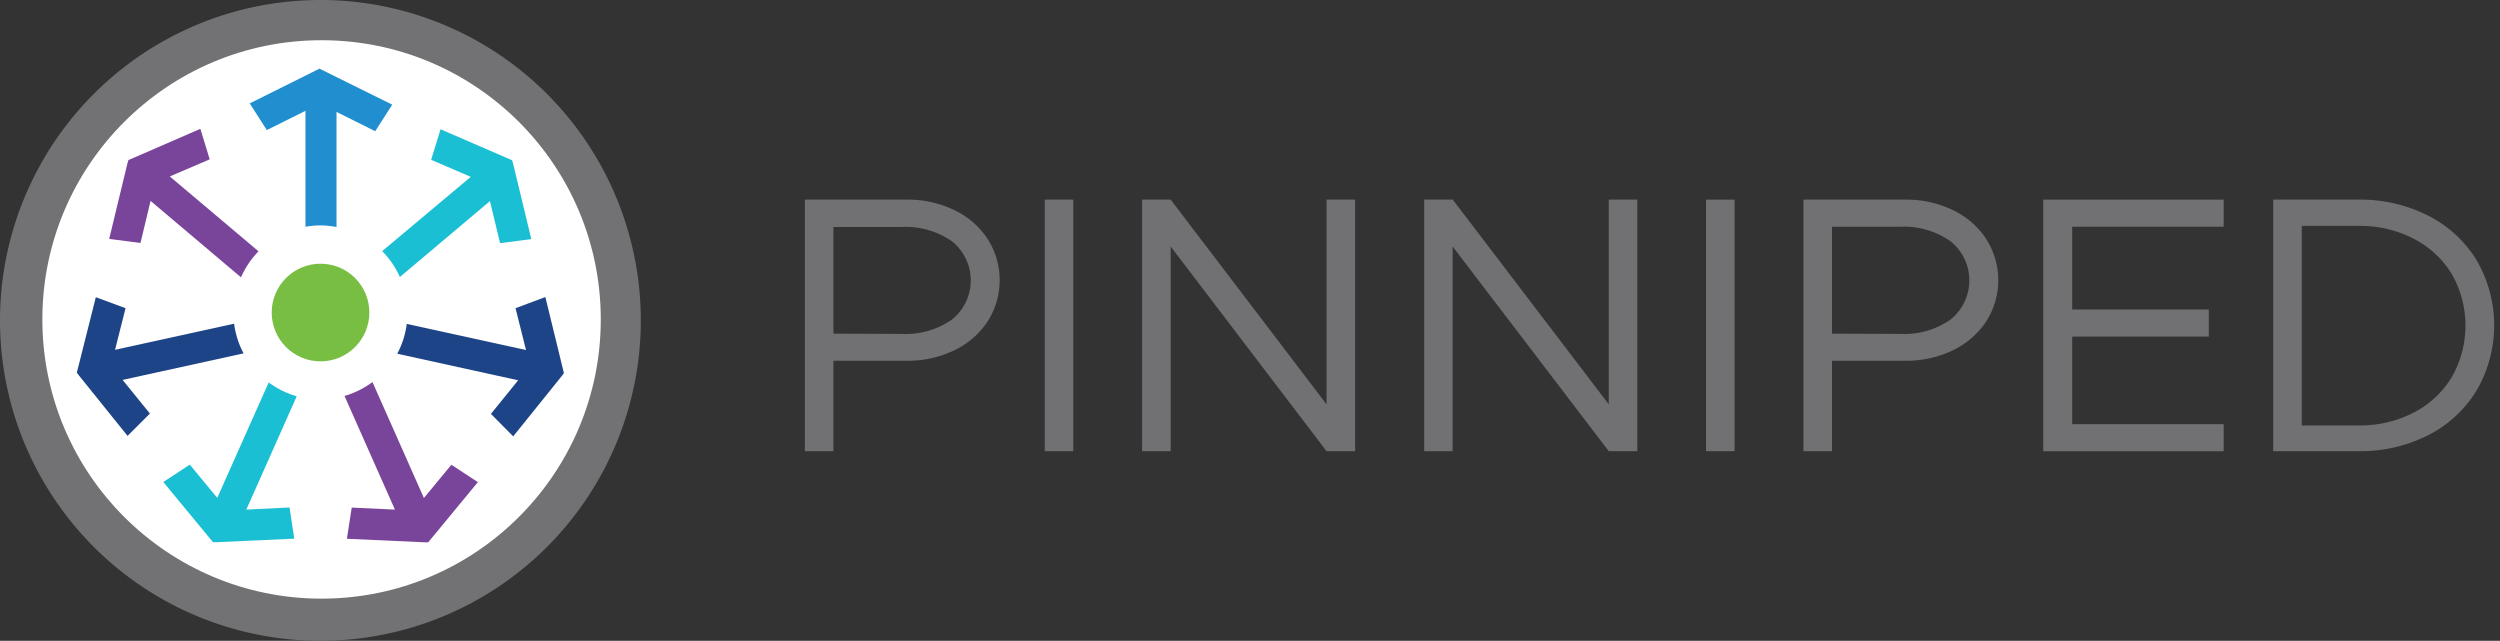 <svg id="artwork" xmlns="http://www.w3.org/2000/svg" viewBox="38.64 25.5 409.634 105"><rect x="38.64" y="25.5" width="409.634" height="105" fill="#333333" stroke="none"/>
<defs><style>.cls-1{fill:#717073;}.cls-2{fill:#727174;}.cls-3{fill:#fff;}.cls-4{fill:#78be43;}.cls-5{fill:#1abfd3;}.cls-6{fill:#79459b;}.cls-7{fill:#1e4488;}.cls-8{fill:#218fcf;}</style></defs><path class="cls-1" d="M170.52,58.21h16.74a17.43,17.43,0,0,1,7.68,1.68,13.45,13.45,0,0,1,5.49,4.71,12.54,12.54,0,0,1,0,13.62,13.45,13.45,0,0,1-5.49,4.71,17.43,17.43,0,0,1-7.68,1.68H175.2V99.43h-4.68Zm15.9,22a13.23,13.23,0,0,0,8.19-2.34,8.21,8.21,0,0,0,0-12.84,13.23,13.23,0,0,0-8.19-2.34H175.2V80.17Z"/><path class="cls-1" d="M209.82,58.21h4.68V99.43h-4.68Z"/><path class="cls-1" d="M225.78,58.21h4.68L256,91.75V58.21h4.68V99.43H256L230.46,65.89V99.43h-4.68Z"/><path class="cls-1" d="M272,58.21h4.68l25.56,33.54V58.21h4.68V99.43h-4.68L276.66,65.89V99.43H272Z"/><path class="cls-1" d="M318.18,58.21h4.68V99.43h-4.68Z"/><path class="cls-1" d="M334.14,58.21h16.74a17.46,17.46,0,0,1,7.68,1.68,13.51,13.51,0,0,1,5.49,4.71,12.54,12.54,0,0,1,0,13.62,13.51,13.51,0,0,1-5.49,4.71,17.46,17.46,0,0,1-7.68,1.68H338.82V99.43h-4.68Zm15.9,22a13.23,13.23,0,0,0,8.19-2.34,8.21,8.21,0,0,0,0-12.84A13.23,13.23,0,0,0,350,62.65H338.82V80.17Z"/><path class="cls-1" d="M378.18,62.65V76.21h22.38v4.44H378.18V95H403v4.44H373.44V58.21H403v4.44Z"/><path class="cls-1" d="M411.12,58.21H425a24.6,24.6,0,0,1,11.54,2.64,19.73,19.73,0,0,1,7.92,7.32,21.2,21.2,0,0,1,0,21.27,19.66,19.66,0,0,1-7.92,7.35A24.6,24.6,0,0,1,425,99.43H411.12Zm13.92,37a19.21,19.21,0,0,0,9.08-2.1,15.61,15.61,0,0,0,6.25-5.82,17,17,0,0,0,0-16.89,15.68,15.68,0,0,0-6.25-5.79,19.21,19.21,0,0,0-9.08-2.1h-9.25v32.7Z"/><path class="cls-2" d="M91.14,25.5A52.5,52.5,0,1,0,143.64,78,52.51,52.51,0,0,0,91.14,25.5Zm0,95.33A42.83,42.83,0,1,1,134,78,42.83,42.83,0,0,1,91.14,120.83Z"/><circle class="cls-3" cx="91.33" cy="77.84" r="45.75"/><circle class="cls-4" cx="91.16" cy="76.71" r="8"/><path class="cls-5" d="M118.92,58.45l1.66,6.89,5.12-.66-3-12.42-.15-.5v0l-11.73-5.08-1.53,5,6.48,2.8L101.26,66.65a14.14,14.14,0,0,1,2.9,4.24Z"/><path class="cls-6" d="M66.46,54.41,73,51.61l-1.53-5L59.68,51.73v0l-.15.5-3,12.42,5.13.66,1.65-6.89L78.13,70.94A14.23,14.23,0,0,1,81,66.68Z"/><path class="cls-7" d="M57.49,82.82,59.21,76l-4.87-1.8L51.23,86.56l0,0,.31.42,8,9.94,3.66-3.66-4.47-5.51,19.82-4.35A14.23,14.23,0,0,1,77,78.54Z"/><path class="cls-7" d="M128,74.17,123.11,76l1.72,6.85-19.54-4.28a14.23,14.23,0,0,1-1.56,4.89l19.81,4.35-4.46,5.51L122.73,97l8-9.94.31-.42,0,0Z"/><path class="cls-6" d="M103.35,109l-7.08-.33-.79,5.11,12.76.58h.56l8.14-9.86-4.34-2.85-4.5,5.45-8.43-19a14.36,14.36,0,0,1-4.58,2.28Z"/><path class="cls-5" d="M74.24,107.08l-4.5-5.45-4.34,2.85,8.14,9.86h.56l12.76-.58-.78-5.11L79,109l8.26-18.57a14.28,14.28,0,0,1-4.59-2.27Z"/><path class="cls-8" d="M93.78,62.7V43.84L100.12,47l2.79-4.35L91.49,37,91,36.74h0l-11.44,5.7,2.8,4.37,6.33-3.15v19a14.59,14.59,0,0,1,2.49-.23A15,15,0,0,1,93.78,62.7Z"/></svg>
